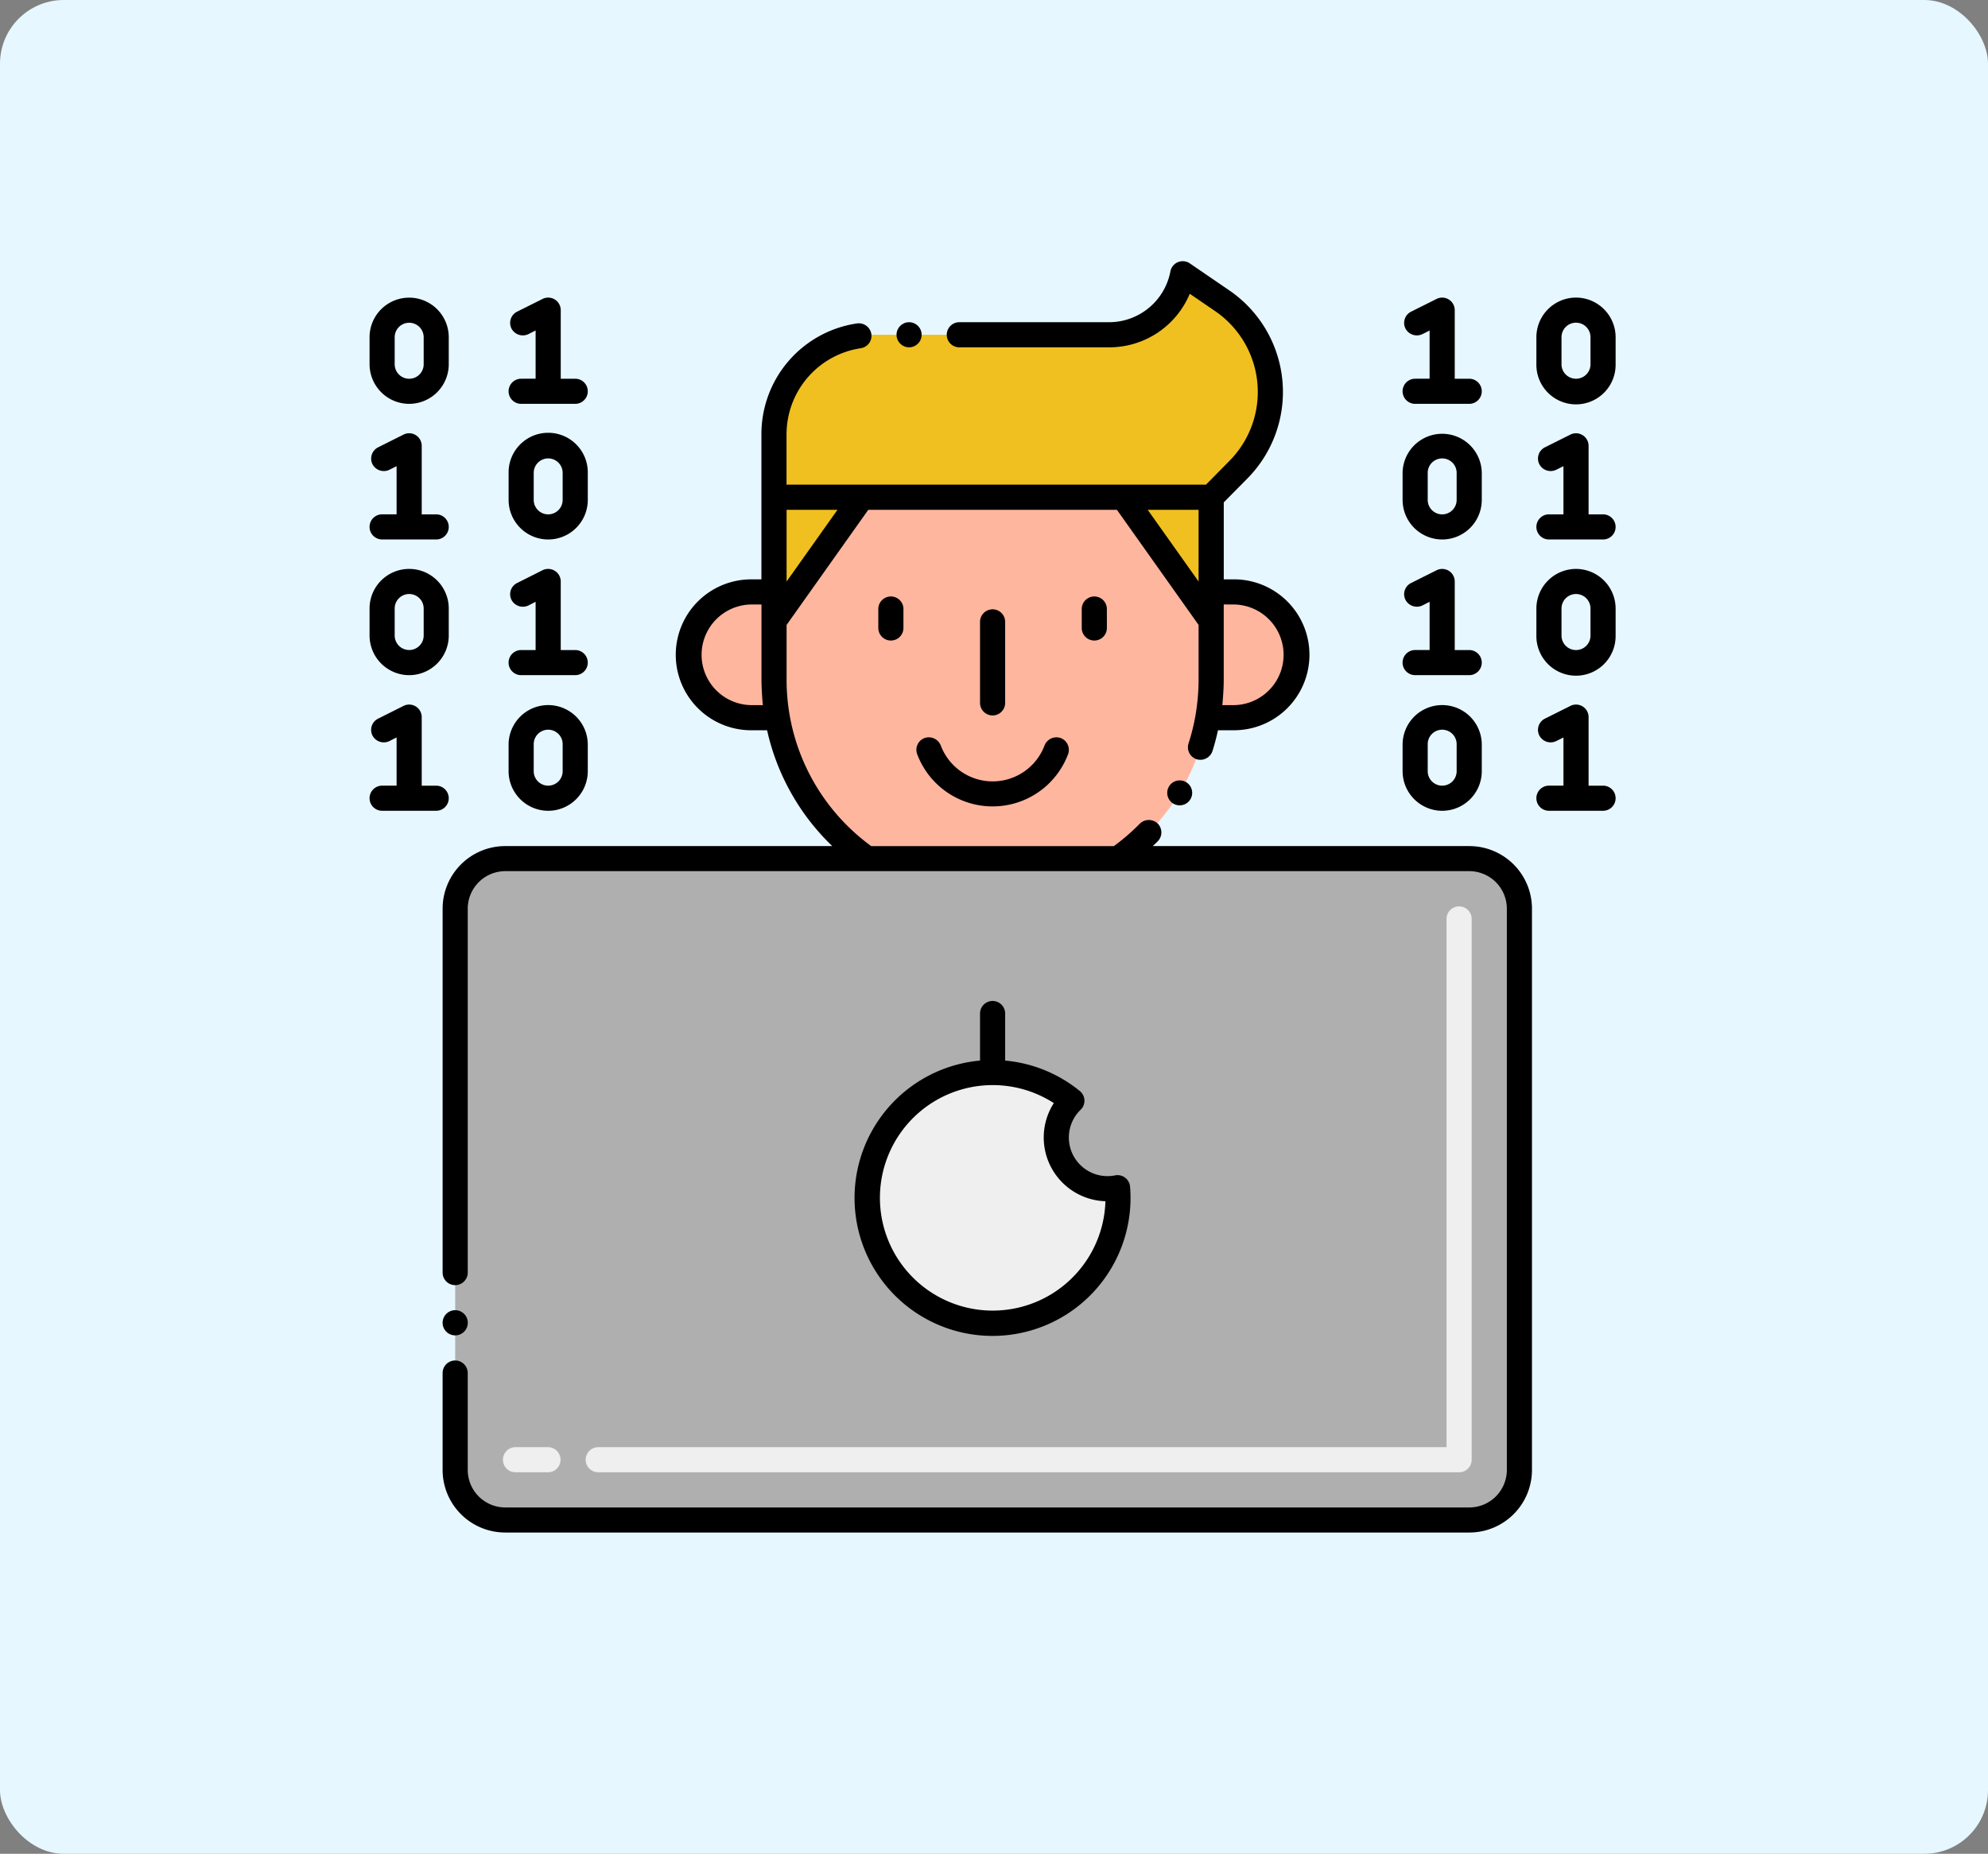 <svg xmlns="http://www.w3.org/2000/svg" width="312" height="291" viewBox="0 0 312 291"><rect x="0" y="0" width="312" height="291" fill="#808080" stroke="none"/><g transform="translate(-179 -5018)"><rect width="312" height="291" rx="10" transform="translate(179 5018)" fill="#e6f7ff"/><g transform="translate(233 5057.546)"><path d="M162.868,73.181a9.868,9.868,0,0,1-9.873,9.873H149a34.231,34.231,0,0,1-14.115,22.127H95.542a34.247,34.247,0,0,1-14.1-22.126h-3.99a9.873,9.873,0,1,1,0-19.745h3.47l-.008-.008c0-6.387,0-11.143.008-14.849h68.6V63.309h3.47a9.872,9.872,0,0,1,9.873,9.873Z" transform="translate(-13.444 -9.938)" fill="#ffb69f"/><path d="M157.4,34.69l-4.29,4.345V58.458L139.325,39.043H98.274L84.49,58.458V53.892c0-6.387,0-11.143.008-14.849V29.107a15.575,15.575,0,0,1,15.567-15.575h37.013a11.777,11.777,0,0,0,11.567-9.577l6.206,4.255A17.336,17.336,0,0,1,157.4,34.69Z" transform="translate(-17.02 -0.529)" fill="#f0c020"/><path d="M180.215,120.388H28.886a7.84,7.84,0,0,0-7.846,7.838v88.137a7.841,7.841,0,0,0,7.846,7.846H180.215a7.846,7.846,0,0,0,7.846-7.846V128.226a7.844,7.844,0,0,0-7.846-7.838Z" transform="translate(-3.603 -25.149)" fill="#afafaf"/><path d="M180.608,218.726H45.5a1.971,1.971,0,0,1,0-3.943H178.636V131.86a1.971,1.971,0,0,1,3.943,0v84.895a1.971,1.971,0,0,1-1.971,1.971Zm-142.994,0h-5.1a1.971,1.971,0,1,1,0-3.943h5.1a1.971,1.971,0,0,1,0,3.943Z" transform="translate(-5.612 -27.158)" fill="#efefef"/><path d="M122.72,202.342a19.686,19.686,0,1,1,12.443-34.94,8.035,8.035,0,0,0,7.168,13.65,19.683,19.683,0,0,1-19.611,21.291Z" transform="translate(-20.941 -34.154)" fill="#efefef"/><circle cx="1.971" cy="1.971" r="1.971" transform="translate(86.702 11.033)"/><path d="M116.655,97.511a2.017,2.017,0,0,0-2.539-1.159,1.967,1.967,0,0,0-1.159,2.531,12.65,12.65,0,0,0,23.68.008,1.98,1.98,0,0,0-1.159-2.539,2.008,2.008,0,0,0-2.531,1.159,8.7,8.7,0,0,1-16.291,0Z" transform="translate(-23.013 -20.043)"/><path d="M105.255,70.171v2.974a1.971,1.971,0,0,0,3.943,0V70.171a1.971,1.971,0,1,0-3.943,0Z" transform="translate(-21.411 -14.114)"/><path d="M145.745,70.171v2.974a1.971,1.971,0,0,0,3.943,0V70.171a1.971,1.971,0,1,0-3.943,0Z" transform="translate(-29.973 -14.114)"/><path d="M129.443,85.446V72.728a1.971,1.971,0,0,0-3.943,0V85.446a1.971,1.971,0,1,0,3.943,0Z" transform="translate(-25.692 -14.655)"/><path d="M165.707,105.085a1.958,1.958,0,1,0,.9,1.214A1.971,1.971,0,0,0,165.707,105.085Z" transform="translate(-33.561 -21.853)"/><path d="M179.687,93.27H129.995c.264-.253.531-.5.789-.765a1.986,1.986,0,0,0-.032-2.791,2.031,2.031,0,0,0-2.791.032,33.287,33.287,0,0,1-4.069,3.525H85.805A32.285,32.285,0,0,1,72.524,67.139V58.552L85.341,40.485h39.025l12.818,18.066v8.587a33.694,33.694,0,0,1-.492,5.629v.01a33.064,33.064,0,0,1-1.085,4.374,1.971,1.971,0,0,0,1.262,2.484,2,2,0,0,0,2.484-1.262c.349-1.079.631-2.181.876-3.288h2.4a11.844,11.844,0,1,0,0-23.687h-1.494V39.316l3.724-3.767a19.319,19.319,0,0,0-2.839-29.5L135.811,1.8a1.971,1.971,0,0,0-3.052,1.262,9.8,9.8,0,0,1-9.627,7.971h-23.5a1.971,1.971,0,0,0,0,3.943h23.5A13.691,13.691,0,0,0,135.8,6.569l4,2.736a15.377,15.377,0,0,1,2.255,23.467l-3.714,3.761H72.516V28.578a13.677,13.677,0,0,1,11.639-13.46,1.971,1.971,0,0,0,1.672-2.232,2,2,0,0,0-2.239-1.664A17.558,17.558,0,0,0,68.573,28.578c0,4.393,0,10.78,0,22.822H67.083a11.844,11.844,0,1,0,0,23.687h2.38A36.055,36.055,0,0,0,79.694,93.27H28.357a9.827,9.827,0,0,0-9.817,9.809v57.139a1.971,1.971,0,1,0,3.943,0V103.08a5.9,5.9,0,0,1,5.875-5.875H179.687a5.9,5.9,0,0,1,5.875,5.875v88.134a5.9,5.9,0,0,1-5.875,5.875H28.357a5.9,5.9,0,0,1-5.875-5.875V175.989a1.971,1.971,0,1,0-3.943,0v15.224a9.828,9.828,0,0,0,9.817,9.81H179.687a9.828,9.828,0,0,0,9.817-9.81V103.08a9.827,9.827,0,0,0-9.817-9.809ZM72.524,51.739V40.485h7.983ZM129.2,40.485h7.983V51.738Zm13.424,14.858a7.9,7.9,0,1,1,0,15.8h-1.716c.1-.928.222-2.717.222-4.005v-11.8Zm-75.542,15.8a7.9,7.9,0,1,1,0-15.8h1.5v11.8c0,1.119.106,2.981.219,4.005Z" transform="translate(-3.075)"/><path d="M20.511,214.233a1.976,1.976,0,1,0-1.971-1.971A1.976,1.976,0,0,0,20.511,214.233Z" transform="translate(-3.075 -44.158)"/><path d="M122.19,148.722a1.971,1.971,0,0,0-1.971,1.971v7.385a21.656,21.656,0,1,0,23.545,19.788,1.971,1.971,0,0,0-2.349-1.766,6.062,6.062,0,0,1-5.409-10.3,1.966,1.966,0,0,0-.127-2.941,21.606,21.606,0,0,0-11.717-4.779v-7.389A1.971,1.971,0,0,0,122.19,148.722ZM139.9,180.161a17.7,17.7,0,1,1-8.1-15.408,10.01,10.01,0,0,0,8.1,15.408Z" transform="translate(-20.411 -31.141)"/><path d="M5.971,52.382h8.485a1.971,1.971,0,1,0,0-3.943H12.185V37.684a1.971,1.971,0,0,0-2.855-1.767l-3.99,2a1.98,1.98,0,0,0-.883,2.649,2.008,2.008,0,0,0,2.65.876l1.135-.568v7.561H5.971a1.971,1.971,0,0,0,0,3.943Z" transform="translate(0 -7.243)"/><path d="M16.427,104.421a1.971,1.971,0,0,0-1.971-1.971H12.185V91.686a1.971,1.971,0,0,0-2.855-1.758l-3.99,2a1.971,1.971,0,0,0-.883,2.65,2.009,2.009,0,0,0,2.65.875l1.136-.576v7.57H5.971a1.971,1.971,0,0,0,0,3.943h8.485A1.971,1.971,0,0,0,16.427,104.421Z" transform="translate(0 -18.664)"/><path d="M10.214,25.383a6.221,6.221,0,0,0,6.214-6.214V14.928A6.214,6.214,0,1,0,4,14.928v4.242A6.229,6.229,0,0,0,10.214,25.383ZM7.943,14.928a2.275,2.275,0,0,1,4.55,0v4.242a2.275,2.275,0,0,1-4.55,0Z" transform="translate(0 -1.535)"/><path d="M10.214,79.392a6.222,6.222,0,0,0,6.214-6.222V68.928A6.214,6.214,0,0,0,4,68.928v4.242a6.229,6.229,0,0,0,6.214,6.222ZM7.943,68.928a2.275,2.275,0,1,1,4.55,0v4.242a2.275,2.275,0,0,1-4.55,0Z" transform="translate(0 -12.954)"/><path d="M33.641,79.391h8.485a1.971,1.971,0,1,0,0-3.943H39.855V64.685A1.976,1.976,0,0,0,37,62.918l-4,2.012a1.962,1.962,0,0,0-.875,2.641,2.016,2.016,0,0,0,2.65.884l1.136-.576v7.57H33.641a1.971,1.971,0,0,0,0,3.943Z" transform="translate(-5.851 -12.953)"/><path d="M33.641,21.438a1.971,1.971,0,1,0,0,3.943h8.485a1.971,1.971,0,1,0,0-3.943H39.855V10.672A1.971,1.971,0,0,0,37,8.914l-4,2a1.971,1.971,0,0,0-.875,2.649,2.013,2.013,0,0,0,2.65.876l1.136-.576v7.57Z" transform="translate(-5.851 -1.533)"/><path d="M37.884,52.383A6.215,6.215,0,0,0,44.1,46.169V41.928a6.214,6.214,0,1,0-12.427,0v4.242A6.22,6.22,0,0,0,37.884,52.383ZM35.613,41.928a2.271,2.271,0,0,1,4.542,0v4.242a2.271,2.271,0,0,1-4.542,0Z" transform="translate(-5.851 -7.244)"/><path d="M37.884,106.393a6.221,6.221,0,0,0,6.214-6.214V95.934a6.214,6.214,0,0,0-12.427,0v4.243a6.229,6.229,0,0,0,6.214,6.216ZM35.613,95.934a2.271,2.271,0,1,1,4.542,0v4.243a2.271,2.271,0,1,1-4.542,0Z" transform="translate(-5.851 -18.664)"/><path d="M211.571,79.393h8.485a1.971,1.971,0,1,0,0-3.943h-2.271V64.686a1.971,1.971,0,0,0-2.855-1.758l-4,2a1.963,1.963,0,0,0-.875,2.641,2.018,2.018,0,0,0,2.65.884l1.136-.576v7.57h-2.271a1.971,1.971,0,1,0,0,3.943Z" transform="translate(-43.476 -12.955)"/><path d="M211.571,21.438a1.971,1.971,0,1,0,0,3.943h8.485a1.971,1.971,0,1,0,0-3.943h-2.271V10.672a1.971,1.971,0,0,0-2.855-1.758l-4,2a1.971,1.971,0,0,0-.875,2.649,2.016,2.016,0,0,0,2.65.876l1.135-.568v7.561Z" transform="translate(-43.476 -1.533)"/><path d="M215.814,52.383a6.215,6.215,0,0,0,6.214-6.214V41.928a6.214,6.214,0,0,0-12.427,0v4.242A6.22,6.22,0,0,0,215.814,52.383Zm-2.271-10.455a2.271,2.271,0,1,1,4.542,0v4.242a2.271,2.271,0,1,1-4.542,0Z" transform="translate(-43.476 -7.244)"/><path d="M215.814,106.393a6.221,6.221,0,0,0,6.214-6.214V95.934a6.214,6.214,0,0,0-12.427,0v4.243A6.23,6.23,0,0,0,215.814,106.393Zm-2.271-10.459a2.271,2.271,0,1,1,4.542,0v4.243a2.271,2.271,0,1,1-4.542,0Z" transform="translate(-43.476 -18.664)"/><path d="M246.694,48.44h-2.271V37.685a1.977,1.977,0,0,0-2.855-1.767l-4,2a1.971,1.971,0,0,0-.875,2.649,2,2,0,0,0,2.642.876l1.143-.568V48.44H238.2a1.971,1.971,0,0,0,0,3.943h8.493a1.971,1.971,0,0,0,0-3.943Z" transform="translate(-49.107 -7.244)"/><path d="M246.694,102.45h-2.271V91.686a1.971,1.971,0,0,0-2.855-1.758l-4,2a1.971,1.971,0,0,0-.875,2.65,2,2,0,0,0,2.642.875l1.143-.568v7.562H238.2a1.971,1.971,0,0,0,0,3.943h8.493a1.971,1.971,0,0,0,0-3.943Z" transform="translate(-49.107 -18.664)"/><path d="M242.452,8.7a6.229,6.229,0,0,0-6.222,6.214v4.25a6.218,6.218,0,1,0,12.435,0v-4.25A6.229,6.229,0,0,0,242.452,8.7Zm2.271,10.466a2.275,2.275,0,0,1-4.55,0v-4.25a2.275,2.275,0,0,1,4.55,0Z" transform="translate(-49.107 -1.532)"/><path d="M242.452,62.714a6.229,6.229,0,0,0-6.222,6.214v4.25a6.218,6.218,0,1,0,12.435,0v-4.25A6.229,6.229,0,0,0,242.452,62.714Zm2.271,10.464a2.275,2.275,0,0,1-4.55,0v-4.25a2.275,2.275,0,0,1,4.55,0Z" transform="translate(-49.107 -12.954)"/></g></g></svg>